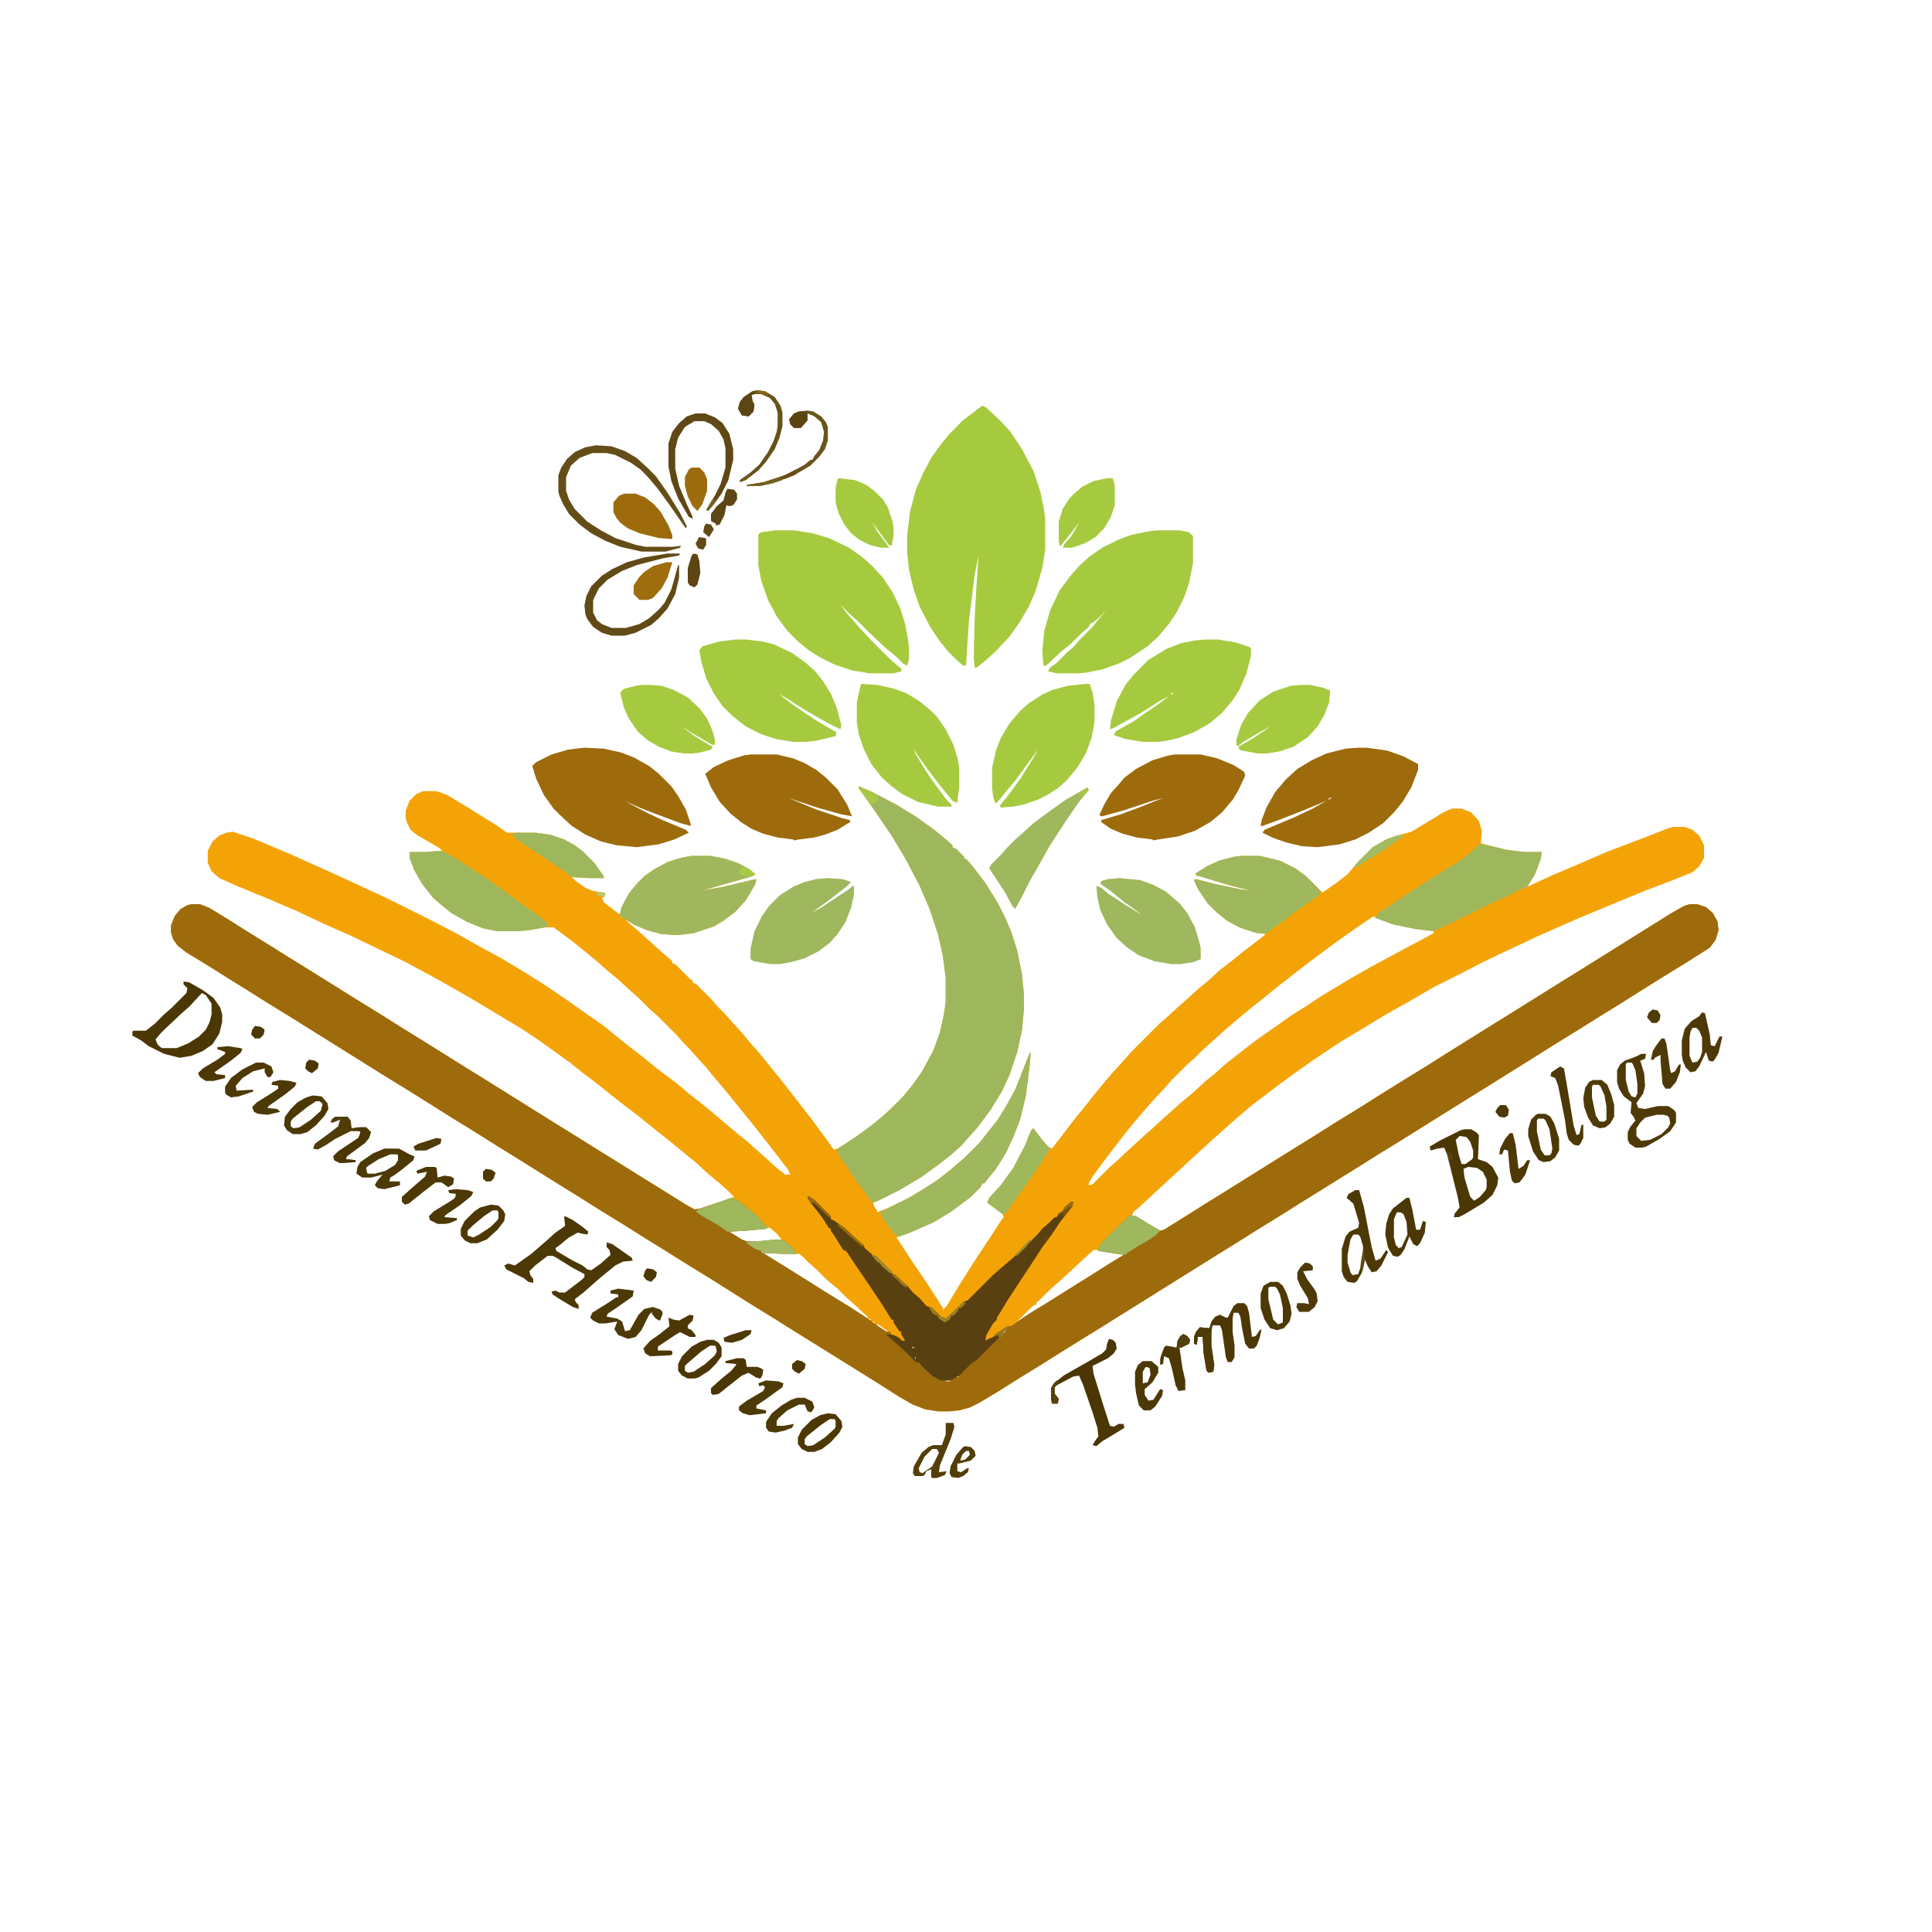 <?xml version="1.0" encoding="UTF-8"?>
<svg version="1.1" viewBox="0 0 2000 2000" width="500" height="500" xmlns="http://www.w3.org/2000/svg">
<path transform="translate(889,814)" d="m0 0 12 5 27 14 21 13 18 13 11 9 8 7v2l4 2 8 8v2h2l7 8 13 17 13 21 8 16 6 14 6 19 5 25 2 21v14l-2 22-5 23-8 24-8 17-11 18-14 19-10 11-7 8-10 9-14 11-18 13-22 13-22 11-5 2 1 4 3 4v2l10-4 23-11 18-11 12-8 13-10 15-13 15-15 11-14 8-10 8-13 10-18 9-23 6-15h1l-1 12-4 32-6 25-7 18-8 17-10 16-9 11-3 4h-2l-2 4-10 10-20 15-18 11-25 11-14 5 6 9 11 17 13 19 13 20 5 8v2l4-4 12-20 12-19 11-17 10-15 11-17 3-4-1-3-16-12 2-5 12-13 13-18 12-23 6-15 3-3 8 11 7 8 4 2 10-13 13-17 13-16 7-9 14-17 7-8 11-12 7-8 29-29 8-7 12-11 8-7 12-11 11-9 12-11 13-10 15-12 17-13 2-2-12-2-15-5-13-7-11-9-9-9-10-15-4-9 2-1 19 5 29 6 9 1-24-6-26-8-7-2v-2l11-7 13-6 15-4 8-1h19l21 5 16 8 11 8 17 17 13-9 13-10 11-13 15-15 14-8 11-4 15-4 20-12 13-8 9-4h10l10 4 8 9 3 10-1 13 23 6 12 2 11 1h17l-1 7-6 16-8 13 26-12 26-11 30-13 42-16 23-9 4-1h12l8 3 7 6 5 10v13l-5 9-7 6-25 10-24 9-70 29-43 19-55 26-19 10-32 16-24 14-25 14-28 17-20 12-27 18-17 12-18 13-13 10-17 13-13 11-8 7-10 9-8 7-24 22-52 48-7 6-1 3 5 2 24 14 4-1 24-15 19-12 21-13 72-45 21-13 19-12 26-16 19-12 24-15 26-16 19-12 48-30 21-13 48-30 21-13 96-60 14-8 6-2h8l9 3 7 6 5 9 1 9-3 10-6 8-22 14-26 16-24 15-19 12-21 13-24 15-26 16-19 12-48 30-21 13-72 45-18 11-19 12-21 13-24 15-21 13-19 12-26 16-19 12-21 13-120 75-42 26-19 12-26 16-19 12-20 12-10 5-11 3-10 1h-12l-13-2-13-5-14-8-22-14-24-15-21-13-24-15-21-13-19-12-26-16-38-24-26-16-24-15-21-13-19-12-26-16-19-12-21-13-48-30-21-13-19-12-26-16-19-12-24-15-26-16-96-60-26-16-19-12-21-13-19-12-23-14-9-7-5-7-2-7v-7l4-10 6-7 7-4 4-1h9l10 4 18 11 19 12 21 13 24 15 21 13 48 30 26 16 19 12 21 13 48 30 21 13 72 45 21 13 24 15 21 13 24 15 21 13 24 15 9 5 6-1 24-8 11-4-5-5-10-9-11-9-13-12-11-9-17-14-14-11-16-13-17-13-14-11-15-12-12-9-15-12-18-13-17-12-15-10-50-30-26-15-18-10-26-14-25-12-31-15-25-11-32-15-28-12-34-14-18-8-8-7-4-9v-12l5-10 7-6 7-3 7-1 21 7 38 16 38 17 37 17 28 13 42 21 27 14 23 13 24 13 25 15 22 14 22 15 17 12 20 14 16 13 10 8 13 10 16 13 20 15 13 11 14 11 11 9 26 22 10 8 10 9 8 7 12 11 9 7h5l-2-5-7-9-10-13-22-28-9-11-8-10-9-11-11-13-9-11-10-11-7-8-7-7-7-8-19-19-8-7-12-12-8-7-13-12-11-9-10-9-11-9-16-13-19-14h-8l-18 3-12 1h-20l-15-3-17-7-16-9-11-9-8-7-11-14-8-14-5-13v-6h16l18-1-3-3-24-14-6-5-4-8-1-4v-8l4-10 7-7 7-3h14l11 4 28 17 24 15 10 7h29l15 2 15 5 11 6 9 7 11 11 10 14v2h-15l-18-1 4 4 10 7 7 3 12 2 2 1-2 4h-2l2 5 13 10 4 3 1-7 8-15 9-11 7-7 10-7 15-8 13-4 11-2h19l16 3 14 5 11 6 6 5-3 2-42 12-11 3 23-4 29-7 5-1-1 5-10 17-11 12-12 9-10 6-21 7-16 2-17-1-15-4-12-5-11-6 13 11 10 9 11 10 8 7 7 6v2l4 2 15 15 2 1v2l4 2 15 15 7 8 7 7 7 8 11 12 9 11 9 10 8 10 13 16 11 14 14 18 10 13 14 19 7 10 4-1 16-10 18-13 11-9 12-11 11-11 9-11 10-14 12-22 7-19 4-18 2-14v-25l-3-23-5-22-9-27-10-23-14-27-15-25-17-25-12-17-5-7zm-246 134v2l2-1zm778 1-19 13-17 12-15 11-16 12-18 14-13 10-16 13-10 8-11 9-13 11-8 7-20 18-8 8-8 7-16 16-7 8-14 15-7 8-11 13-9 11-20 26-14 19-4 7v2l4-1 18-18 8-7 15-14 12-11 8-7 13-12 8-7 10-9 11-9 13-12 11-9 10-9 14-11 18-14 20-14 17-12 16-10 15-10 30-18 21-12 26-14 28-15 11-6v-2l-2-1-21-3-19-4-19-7zm-776 1m216 311m1 1m1 1m1 1m-10 1m11 0m1 1m-10 2m1 1m1 1m-64 1-21 2-19 1 5 5 14 7h12l24-3-6-7-6-5zm275 11m16 0m-1 1m-19 3m17 0m-1 1m-185 5m182 0m-181 1m180 0m-179 1m234 0-12 11-13 12-12 11-8 7-12 12-2 1v2l-4 2-16 16 5-2 12-8 18-11 19-12 24-15 19-12 10-6 5-4-28-4zm-233 1m177 0m-287 1 4 4 20 12 41 26 26 16 17 11 2-1-15-14-8-7-9-9-11-9-11-11-8-7-7-7-3-2zm87 0m24 0m175 0m-174 1m1 1 1 2zm-24 1m195 0m-194 1m171 0m-146 1m145 0m-143 1m142 0m23 0m-1 2m-1 1m-186 1m159 1m26 0m-1 1m-182 1m155 0m-154 1m180 0m-179 2m1 1m176 0m-1 1m-173 2m172 0m-1 1 1 2zm-169 2m168 0m-1 1m-166 1m1 1m164 0m-163 2m1 1m160 0m-35 1m-1 1m-122 1m121 0m35 0m-36 1m35 0 1 2zm-36 1m-117 1m116 0m36 0m-1 1m-150 1m1 1m111 0m37 0m-38 1m-109 1m1 1m144 0m-103 1m64 0m-1 1m-102 1m101 0m39 0m-41 2m40 0m-137 1m96 0m40 0m-41 1m-94 1m93 0m-92 1m91 0m-46 1m86 1m-129 1m86 0m-1 1m43 0m-1 1m-125 1m46 0m1 1m77 0m-76 1m31 0m44 0m-74 1m73 1m-119 1m1 1m116 1m-114 2m113 0m-63 1m15 0m47 1m-1 1m-132 1 1 2 2-1zm131 1m-128 1m1 1 1 2 2-1zm149 0m-127 1m103 0m22 0m-144 1m143 0m-142 1 5 5 5 3 2-1-10-7zm120 0m21 0m-22 1m20 0-1 2 3-1zm-21 2m19 0m-1 1m-19 1m18 0m-2 1-2 4 4-4zm-116 4m2 1m8 1m86 0m-1 1m-84 2m1 1m82 0 1 2zm-81 1m1 1m79 0m-78 1m77 0m-76 1m75 0 1 2zm-74 1m1 1m72 0m-70 1 1 2 2-1zm69 0m-1 1m-65 1m75 0m-73 1m57 0m15 0m-71 1m55 0m15 0m-68 1m67 0m-65 1m64 0m-62 1m53 0m8 0m-60 1m59 0m-57 1m56 0m-69 1m68 0m-67 1 1 3v-3zm66 0m-49 1m-15 2m19 0m-18 1m20 0m36 1m-54 2m52 0m-1 1m-49 1m48 0m-47 1m1 1m2 2m40 0m-39 1m1 1m36 0m-35 1m34 0m-33 1m32 0m-1 1m-28 1m26 0-1 2 3-1zm-25 1m2 1m20 0m-19 1m17 0m-14 1m12 0m-10 1m5 0v1h5v-1z" fill="#F4A307"/>
<path transform="translate(198,936)" d="m0 0h9l10 4 18 11 19 12 21 13 24 15 21 13 48 30 26 16 19 12 21 13 48 30 21 13 72 45 21 13 24 15 21 13 24 15 21 13 24 15 9 5 6-1 24-8 8-3 4 1 11 8 11 9 7 8 4 4v2l-21 2-18 1 13 8 5 2h12l19-2 7 1 9 7v2h2l3 5h-16l-19-1 21 13 24 15 19 12 26 16 17 11 11 8 9 6 5 1 1 3 6 2 5 4h3l-4-7v-3h-2l-6-9v-3h-2l-10-16-12-18-17-25-8-12-3-1-10-16-3-4v-2l-2-1-7-11-11-14-4-6 1-2 9 7 14 14v3l4 2 10 7 14 13 6 5 1 3 7 6 7 8 5 5 8 7 5 2 12 11 7 8 6 5 7 8 6 2 9 9 5 2 8-7 10-10 5-2 26-26 8-7 14-12 10-9 14-14 5-6 8-7 5-5h2l2-4 4-2 2-4 7-6h2l-1 5-12 15-10 15-9 12-13 20-10 15-13 20-11 18v2l-4 4-7 12-1 6 5-3h3l2-4 13-8 5-1 11-8 11-7 18-11 19-12 24-15 19-12 10-6 3-2-26-4-1-2 3-5 23-23h2l2-4 4-3 6 1 13 8 12 7 4-1 24-15 19-12 21-13 72-45 21-13 19-12 26-16 19-12 24-15 26-16 19-12 48-30 21-13 48-30 21-13 96-60 14-8 6-2h8l9 3 7 6 5 9 1 9-3 10-6 8-22 14-26 16-24 15-19 12-21 13-24 15-26 16-19 12-48 30-21 13-72 45-18 11-19 12-21 13-24 15-21 13-19 12-26 16-19 12-21 13-120 75-42 26-19 12-26 16-19 12-20 12-10 5-11 3-10 1h-12l-13-2-13-5-14-8-22-14-24-15-21-13-24-15-21-13-19-12-26-16-38-24-26-16-24-15-21-13-19-12-26-16-19-12-21-13-48-30-21-13-19-12-26-16-19-12-24-15-26-16-96-60-26-16-19-12-21-13-19-12-23-14-9-7-5-7-2-7v-7l4-10 6-7 7-4zm800 413m-1 1m-35 4m31 0m-30 1m7 7m15 0m59 12m-1 1m-1 1m-2 1-2 4 4-4zm-21 7m-1 3 1 2zm-80 2m79 0m-78 1m77 0m-76 1m75 0 1 2zm-74 1m1 1m72 0m-70 1 1 2 2-1zm69 0m-1 1m-65 1m75 0m-73 1m57 0m15 0m-71 1m55 0m15 0m-68 1m67 0m-65 1m64 0m-62 1m53 0m8 0m-60 1m59 0m-57 1m56 0m-69 1m68 0m-67 1 1 3v-3zm66 0m-49 1m-15 2m19 0m-18 1m20 0m36 1m-54 2m52 0m-1 1m-49 1m48 0m-47 1m1 1m2 2m40 0m-39 1m1 1m36 0m-35 1m34 0m-33 1m32 0m-1 1m-28 1m26 0-1 2 3-1zm-25 1m2 1m20 0m-19 1m17 0m-14 1m12 0m-10 1m5 0v1h5v-1z" fill="#9D6B0C"/>
<path transform="translate(889,814)" d="m0 0 12 5 27 14 21 13 18 13 11 9 8 7v2l4 2 8 8v2h2l7 8 13 17 13 21 8 16 6 14 6 19 5 25 2 21v14l-2 22-5 23-8 24-8 17-11 18-14 19-10 11-7 8-10 9-14 11-18 13-22 13-22 11-6 2-11-15-10-14-7-11-7-9-2-6 24-16 16-12 14-12 15-15 9-11 10-14 12-22 7-19 4-18 2-14v-25l-3-23-5-22-9-27-10-23-14-27-15-25-17-25-12-17-5-7z" fill="#9FB75C"/>
<path transform="translate(1017,420)" d="m0 0 4 2 15 14 10 11 12 18 12 23 7 21 4 20 1 8v32l-3 19-7 24-7 16-10 17-10 14-14 15-11 10-9 7h-2l-1-9 1-43 2-35 2-29-4 20-6 48-3 46h-3l-8-7-7-7-9-11-10-15-11-21-6-17-5-21-2-19v-16l3-25 6-23 8-18 8-15 10-14 9-11 14-14 17-13z" fill="#A6CA3E"/>
<path transform="translate(1198,549)" d="m0 0h23l10 2 4 4v28l-4 20-5 15-8 16-8 12-11 13-11 10-18 12-12 6-17 6-15 3-8 1h-24l-9-2 2-4 6-4 12-12 6-5 7-8 12-12 9-11 6-7-7 7-7 6h-2l-2 4-8 7-10 10-11 9-15 14h-3l-1-16 2-20 6-21 10-21 12-16 9-10 10-9 13-9 16-8 13-5 19-4z" fill="#A6CA3F"/>
<path transform="translate(802,549)" d="m0 0h20l19 3 17 5 21 10 14 10 10 9 11 12 10 15 8 17 5 16 3 16 1 9v12l-2 6-4-2-7-7-11-9-17-16-12-12-8-7-10-10 6 8 13 15 14 15 18 18 8 7 4 3v3l-8 2h-25l-18-3-18-6-16-8-11-7-11-9-11-11-11-15-9-17-7-20-3-16v-32l3-2z" fill="#A6CA3E"/>
<path transform="translate(1406,774)" d="m0 0h9l21 3 17 6 15 8v6l-7 18-9 15-9 11-11 11-15 10-14 7-16 5-23 3-16-1-17-4-14-5-10-5 2-3 31-13 19-9 14-8-24 10-23 9-19 7h-2l1-6 5-13 9-16 11-13 12-11 15-9 15-7 20-5zm-30 52-1 2 4-2z" fill="#9D6B0C"/>
<path transform="translate(605,774)" d="m0 0 20 1 18 4 13 5 16 9 10 8 13 13 7 10 8 14 5 15v2l-11-3-24-9-18-7-9-4-5-2 23 12 15 7 24 10 3 3-15 7-16 5-23 3-21-2-16-4-16-7-14-9-12-11-7-7-10-14-8-17-4-13 4-4 16-8 17-5z" fill="#9D6B0C"/>
<path transform="translate(836,1238)" d="m0 0 7 4 17 17v3l4 2 10 7 14 13 6 5 1 3 7 6 7 8 5 5 8 7 5 2 12 11 7 8 6 5 7 8 6 2 9 9 5 2 8-7 10-10 5-2 26-26 8-7 14-12 10-9 14-14 5-6 8-7 5-5h2l2-4 4-2 2-4 7-6h2l-1 5-12 15-10 15-9 12-13 20-10 15-13 20-11 18v2l-4 4-7 12-1 6 16-8-1 4-24 24-6 4-12 12-9 5h-10l-8-4-10-9-5-6h-3l-10-10-12-11-8-7v-1l7 1 6 3 3 3h3l-4-7v-3h-2l-6-9v-3h-2l-10-16-12-18-17-25-8-12-3-1-10-16-3-4v-2l-2-1-7-11-11-14-4-6zm162 111m-1 1m-35 4m31 0m-30 1m7 7m15 0m34 22m-1 3 1 2zm-80 2m79 0m-78 1m77 0m-76 1m75 0 1 2zm-74 1m1 1m72 0m-70 1 1 2 2-1zm69 0m-1 1m-65 1m2 1m57 0m-56 1m55 0m-53 1m2 1m2 1m53 0m-52 1m2 1m-13 1m1 1 1 3v-3z" fill="#594011"/>
<path transform="translate(761,662)" d="m0 0h11l17 2 12 3 19 9 14 10 10 9 8 10 8 13 6 14 5 19-1 4-14-7-21-12-22-14-6-3 13 10 22 15 15 9 9 5-1 4-21 5-10 1h-13l-18-3-15-5-16-8-14-11-10-10-9-13-8-16-5-17-2-12 3-4 18-5z" fill="#A6CA3F"/>
<path transform="translate(1248,662)" d="m0 0h13l18 3 15 5 1 1v8l-5 19-7 16-7 11-11 13-13 11-16 9-16 6-13 3-9 1h-15l-18-3-12-4 2-4 18-10 10-7 16-11 12-9-11 6-19 12-27 15-5 2 1-9 6-20 9-17 8-10 16-16 18-11 15-6 15-3zm-35 55-1 2 3-1z" fill="#A6CA3F"/>
<path transform="translate(1216,781)" d="m0 0h27l17 4 17 7 11 7 1 4-7 15-6 10-11 13-12 10-16 9-18 6-20 3-5 1-1-1-16-2-15-4-12-5-10-7v-2l20-6 19-7 25-10-11 3-30 10-22 6-3-1 5-11 7-12 9-10 5-6 12-9 17-9 17-5z" fill="#9D6B0C"/>
<path transform="translate(777,781)" d="m0 0h27l17 4 12 5 12 7 10 8 12 12 10 16 5 12-11-2-25-7-30-10 29 12 27 9 8 2v2l-13 8-13 5-11 3-16 2-5 1-1-1-16-2-15-4-12-5-11-7-11-9-11-12-9-15-6-14 9-7 15-7 16-5z" fill="#9D6B0C"/>
<path transform="translate(1123,708)" d="m0 0h5l3 9 2 12v19l-3 16-6 16-9 15-11 13-9 8-11 7-10 5-15 5-10 2-13 1-1-2 9-11 13-18 13-21 4-7-1 1-8 11-14 19-10 12-9 11h-2l-2-7-1-8v-21l4-18 5-13 9-15 11-13 9-8 14-9 11-5 15-4z" fill="#A6CA3F"/>
<path transform="translate(892,708)" d="m0 0 16 1 18 4 13 5 13 8 11 9 7 7 9 13 8 16 4 13 2 11v20l-2 16-5-2-13-16-13-17-12-17-1-3v3l12 20 9 13 12 16 5 5v2h-14l-21-5-16-8-11-8-10-9-11-14-8-16-5-15-2-12v-21l4-18z" fill="#A6CA3F"/>
<path transform="translate(716,886)" d="m0 0h19l16 3 14 5 11 6 6 5-3 2-42 12-11 3 23-4 29-7 5-1-1 5-10 17-11 12-12 9-10 6-21 7-16 2-17-1-15-4-12-5-12-7-5-3 3-10 7-13 9-11 7-7 10-7 15-8 13-4z" fill="#A0B75D"/>
<path transform="translate(1531,874)" d="m0 0 9 1 21 5 18 2h17l-1 7-6 16-8 13-6 2-15 8-16 7-16 8-29 14-15 7-18-2-24-5-19-7 2-1 2-4 11-7 24-16 14-9 19-12 18-11 10-8z" fill="#9FB75C"/>
<path transform="translate(1285,886)" d="m0 0h19l21 5 16 8 11 8 12 12 3 4-2 4-10 7-17 12-9 7-15 11-3 2h-10l-18-6-13-7-11-9-9-9-10-15-4-9 2-1 19 5 29 6 9 1-24-6-26-8-7-2v-2l11-7 13-6 15-4z" fill="#9FB75D"/>
<path transform="translate(856,909)" d="m0 0 16 1 9 3-5 5-18 14-18 13 11-6 27-18 5-4h1v9l-3 14-6 15-8 12-8 9-12 9-14 7-14 4-12 2h-10l-17-3-3-2v-11l4-18 8-16 7-10 11-11 14-9 12-5 12-3z" fill="#9FB75D"/>
<path transform="translate(1159,909)" d="m0 0 21 2 14 5 13 7 14 12 8 10 8 15 5 17 1 5v11l-8 3-13 2h-10l-17-3-16-6-12-8-11-10-10-14-7-15-3-13-1-12 5 2 7 6 20 13 15 9-8-6-10-7-16-13-9-6 1-3 7-2z" fill="#9FB75D"/>
<path transform="translate(1066,1090)" d="m0 0h1l-1 12-4 32-6 25-7 18-8 17-10 16-9 11-3 4h-2l-2 4-10 10-20 15-18 11-25 11-11 4-4-1-12-16-4-8 16-8 19-10 24-15 14-11 15-13 15-15 11-14 8-10 8-13 10-18 9-23z" fill="#9FB75D"/>
<path transform="translate(451,881)" d="m0 0h7l11 6 22 14 15 10 11 8 14 10 15 11 10 7 8 6 3 3v2l2 1-22 4-12 1h-20l-15-3-17-7-16-9-11-9-8-7-11-14-8-14-5-13v-6h16z" fill="#9FB75C"/>
<path transform="translate(665,709)" d="m0 0h9l11 1 12 4 15 8 12 11 8 11 5 11 3 10v6h-3l-22-13-9-6 5 4 8 6 15 9 4 2-2 3-11 3-8 1h-9l-13-2-13-5-12-7-10-9-9-13-5-11-4-16 4-4 12-3z" fill="#A6CA3F"/>
<path transform="translate(1346,709)" d="m0 0h10l14 3 7 3-1 12-5 13-7 12-10 11-15 10-15 5-13 2h-9l-16-3-3-1-1-3 14-8 12-8 7-5-11 6-17 10-5 4h-2v-7l5-15 7-12 12-13 14-9 18-6z" fill="#A6CA3F"/>
<path transform="translate(1126,815)" d="m0 0 1 3-10 12-13 19-17 26-14 25-8 14-8 16-6 11-3-3-8-15-16-24 2-4 10-10 7-8 8-8 8-7 11-10 19-14 14-10 14-8z" fill="#9FB75D"/>
<path transform="translate(868,495)" d="m0 0 17 2 12 5 9 7 8 8 5 8 5 15 1 6v9l-2 10-3-1-8-11-9-12 5 9 12 16v1h-8l-12-3-10-5-9-7-7-9-6-12-3-11v-15l2-9z" fill="#A6CA3F"/>
<path transform="translate(1146,495)" d="m0 0h6l2 8v20l-4 12-7 12-9 9-10 6-11 4-4 1h-9l2-4 7-8 7-12 1-2-10 13-9 11h-1l-1-5v-20l4-13 7-11 5-5 8-7 12-6z" fill="#A6CA3F"/>
<path transform="translate(585,1259)" d="m0 0 8 4 10 7 6 5-1 3-6-1-4-1-9 5-11 9-3 2 1 3 17 10 10 5 5 4 4 1 10-7 10-9-1-5-3-3v-5l6 2 20 14 1 3-10 1-8 4-16 13-9 8-8 7-9 7 1 3 3 3v4l-6-2-15-9-6-4-1-3 4-1 4 2h6l17-13 3-3v-3l-13-7-16-10-4-2h-5l-13 10-6 6 1 4 3 4v4l-5-1-5-4-18-9-2-4 4-2 7 2 17-12 15-13 10-9 10-7-1-9z" fill="#4C3805"/>
<path transform="translate(190,1016)" d="m0 0 6 1 14 8 11 8 7 10 2 7v8l-3 12-7 11-10 7-12 5-12 2-16-4-16-8-8-6-9-5v-4l1-1h13l9-7 10-10 8-7 15-15 1-5-4-4zm19 12-13 14-8 7-17 16-5 5-5 6 2 5 3 3 2 1h15l12-5 11-7 7-7 4-8 2-8v-11l-6-9z" fill="#4B3704"/>
<path transform="translate(1516,1169)" d="m0 0h7l5 3 3 3-1 25 9 3 6 5 6 11-1 8-5 10-9 8-20 12-6 3h-5l1-4 5-6-2-11-11-44-3-7-7 1-7 2-1-4 10-6 22-11zm-5 7-4 4 3 15 3 10h4l7-5 1-2v-7l-3-9-4-5zm9 32-5 2 1 9 6 20 4 4 6-4 6-7 1-3v-8l-4-8-6-4z" fill="#4B3704"/>
<path transform="translate(534,862)" d="m0 0h20l15 2 15 5 11 6 9 7 11 11 10 14v2h-15l-18-1-18-13-39-26-5-5z" fill="#9FB75C"/>
<path transform="translate(617,461)" d="m0 0 16 1 14 5 12 7 12 11 8 8 12 17 13 21 7 14-1 2-16-23-13-18-11-13-7-7-10-7-16-8-9-2h-15l-13 5-9 8-5 12v14l3 9 6 10 13 13 14 9 15 8 21 7 10 2h29l8-1-1 2-15 4h-25l-22-5-15-6-15-8-12-9-11-11-6-10-4-9-1-4v-17l3-8 6-9 8-7 11-5z" fill="#644D17"/>
<path transform="translate(1069,1168)" d="m0 0 3 3 7 9 6 7 2 2-6 10-13 19-7 10-13 18-6 9-4 2-16-12 2-5 12-13 13-18 12-23 6-15z" fill="#A0B85C"/>
<path transform="translate(646,511)" d="m0 0h12l10 4 9 7 7 8 8 14 4 10v4l-14-1-20-5-12-5-8-6-4-5-3-6v-10l6-7z" fill="#9D6B0C"/>
<path transform="translate(1699,1091)" d="m0 0h5l-1 5-5 2 4 13 1 13-2 8-7 10 2 5 7 1 13-3h11l6 4 2 3v10l-6 9-11 8-14 8-4 1h-7l-6-4-2-4v-8l3-6 5-6-2-4-3-4 1-11-8-6-5-8-2-7v-12l3-6 5-4 11-4zm-15 9-1 2v16l3 12 3 5 4 1 2-4v-10l-2-14-3-7-1-1zm31 54-12 3-5 5-4 6v8l5 5 9-1 12-6 7-7 2-4-1-6-2-2-4-1z" fill="#4E3A06"/>
<path transform="translate(1148,1386)" d="m0 0 4 1 3 3 1 6-3 5-6 5-16 8 1 8 9 29 8 25 4 1 5-3h5l1 4-8 5-15 9-6 5-4-1 3-5 3-4-1-9-5-16-10-29-4-9-6 1-17 9-2 2v7l4 5-1 5h-6l-1-5v-11l3-5 10-8 28-16 12-7 4-4 1-6z" fill="#4B3704"/>
<path transform="translate(1281,1349)" d="m0 0h7l3 3 2 7 3 25 4-1 4-6 2-1-2 9-3 8-3 3h-5l-4-5-3-15-2-13-2-4h-5l-1 6v14l2 14v12l-3 5h-4l-2-5-4-28-2-5h-8l-1 7v14l3 20-1 7-5 1-2-2-3-18-1-17h-5l-1 8-3-1v-7l2-5 4-5 10 1 2-7 4-5 5-2 6 3h2l6-12z" fill="#4D3805"/>
<path transform="translate(691,573)" d="m0 0h13l-1 2-17 3-27 7-15 6-15 9-9 9-5 10-1 3v12l4 8 5 4 10 4h15l14-4 10-6 10-9 6-7 7-14 7-25h1v13l-4 17-8 15-9 10-8 7-16 8-11 3h-14l-10-3-9-6-6-8-2-5-1-9 2-10 5-10 11-11 11-7 15-7 18-5z" fill="#614A16"/>
<path transform="translate(757,1240)" d="m0 0 4 1 11 8 11 9 7 8 4 4v2l-21 2-20 1-10-7-16-9-7-5 3-2 26-9z" fill="#9FB75D"/>
<path transform="translate(720,428)" d="m0 0h10l10 4 8 6 7 11 4 16v11l-5 21-7 14-8 11-6 7-2-1 9-15 6-12 5-17v-20l-2-9-5-9-8-7-7-3h-10l-10 6-7 11-3 12v20l4 18 8 19 6 13v2l-4-2-11-19-7-18-3-15v-24l4-12 7-9 8-7z" fill="#5F4816"/>
<path transform="translate(1170,1258)" d="m0 0 6 1 13 8 12 7-5 5-9 6-9 5-11 7-2 2-28-4-1-2 3-5 23-23h2l2-4z" fill="#A0B85D"/>
<path transform="translate(1403,1232)" d="m0 0h4l5 18 5 26 3 15 4 14 5-2 6-9 2 2-7 14-5 6-5 1-4-6-3-7-3 13-5 9-3 2-7-1-4-5-2-6v-23l4-13 4-5 9-4 1-5-6-20-7-6 2-4zm-2 46-3 5-3 16v8l3 10 2 3 6-1 3-9 2-9v-11l-3-10-2-2z" fill="#4D3905"/>
<path transform="translate(640,1334)" d="m0 0 16 2-1 6-17 12-9 6-1 3 11 2 5 3 3 10 5-1 9-16 6-6 9-2 8 3 2 4-3 7-4-2-4-5v-2l-3 3-8 16-6 7-8 2-10-4-4-6 3-8-12 2h-7l-6-3-3-3 2-5 16-10 9-6h2v-3l-8-1v-3z" fill="#4C3905"/>
<path transform="translate(398,1189)" d="m0 0h15l11 6 5 2-1 4-11 9-8 6-5 3-1 4h11v4l-16 4-7-1-3-3 2-4 6-7-12 3h-9l-6-4 1-7 3-5 13-9zm6 6-12 5-11 7-2 2 1 5 1 1h7l11-3 10-6 3-5v-5l-1-1z" fill="#4D3906"/>
<path transform="translate(1456,1240)" d="m0 0h3l3 12 4 21h4l3-9 3 1-1 11-5 11-3 3-4-2-4-8-5 13-4 6-3 2-5-1-5-8-3-14 1-11 3-10 4-6 5-4zm-10 15-3 7v19l2 8 3 3 3-1 6-13-1-13-3-8-3-2z" fill="#4C3805"/>
<path transform="translate(1762,1048)" d="m0 0 3 1 5 22 1 11 4 1 5-10h3l-4 17-4 7-2 2-4-1-3-9-7 15-4 5-5 1-5-5-3-7-1-6v-15l3-12 7-8 8-5zm-10 16-2 4-1 6v19l3 7 5-1 3-4 2-6v-15l-3-7-3-3z" fill="#4E3906"/>
<path transform="translate(690,582)" d="m0 0h6l-5 16-6 11-9 10-5 2h-9l-6-6v-9l6-9 5-5 9-6z" fill="#9D6D0E"/>
<path transform="translate(347,1156)" d="m0 0h13l3 4 1 8 6-1h9l5 5-2 6-4 5-19 14-1 3 10 1v2l-16 1-6-3-1-4 5-5 21-14 2-5v-2h-10l-16 8-9 6-9 5-5-1 2-5 15-11 9-7 2-7-7 3h-3l2-4z" fill="#503C07"/>
<path transform="translate(508,1247)" d="m0 0 8 1 5 5 2 4-1 7-7 9-11 10-10 4h-7l-6-3-4-5v-7l4-8 10-10 6-4zm2 6-9 6-12 10-5 5v5l6 2 6-3 12-8 7-7 1-2v-6l-1-2z" fill="#4D3805"/>
<path transform="translate(857,1463)" d="m0 0 8 1 6 7 1 6-3 6-9 10-9 7-8 3h-7l-6-3-4-5v-7l4-8 10-10 9-5zm2 6-9 6-15 12-2 3v5l3 2 6-1 12-8 10-9 1-2v-6l-1-2z" fill="#4D3804"/>
<path transform="translate(732,1387)" d="m0 0h7l5 3 3 5v9l-6 8-7 7-11 7-4 1h-7l-6-3-4-5v-7l4-8 10-10 9-5zm3 6-9 6-14 12-3 3v5l3 2 6-1 12-8 10-9 2-4-1-5-1-1z" fill="#4C3704"/>
<path transform="translate(324,1134)" d="m0 0 9 1 6 7 1 6-4 7-9 10-9 7-7 2h-8l-6-4-3-5 1-9 6-8 7-7 9-5zm3 6-9 6-15 12-2 3v5l3 2 6-1 12-8 10-9 2-7-3-3z" fill="#4C3805"/>
<path transform="translate(1592,1153)" d="m0 0h8l5 3 4 7 5 16v12l-4 7-5 4-7 1-5-2-6-9-5-16v-7l3-10 5-5zm0 5-1 2v11l4 19 4 6h5l2-2 1-5-3-20-4-9-2-2z" fill="#4D3906"/>
<path transform="translate(1315,1327)" d="m0 0h8l5 4 4 8 4 13 1 8-2 8-6 7-7 2-7-2-6-9-4-12v-15l3-8zm0 5-2 1v12l5 21 5 5 5-2v-15l-3-14-3-6-2-2z" fill="#4D3906"/>
<path transform="translate(1649,1118)" d="m0 0h9l6 5 4 10 3 11v12l-4 7-5 4-6 1-7-3-5-8-4-11-1-9 2-11 4-6zm0 5-1 2v11l4 19 4 6h5l2-2v-13l-2-12-4-9-2-2z" fill="#4D3A06"/>
<path transform="translate(714,1361)" d="m0 0 4 1-1 5-5 5v3l4 2 4 5v2h-6l-10-5-5 3-18 12v4h13l2 1v3l-2 1-21 1-5-3-2-5 7-8 10-7 10-8-1-9 5 2 6 1z" fill="#4C3705"/>
<path transform="translate(716,484)" d="m0 0h8l5 5 3 7v12l-5 14-5 7-5-5-5-10-3-11v-9l4-8z" fill="#9C6C0E"/>
<path transform="translate(1183,1409)" d="m0 0h9l7 6v6l-6 10-8 7v6l4 6 5-1 7-11 3 1-1 6-7 11-5 4h-7l-5-5-3-13-1-9v-13l3-7zm3 6-3 5v12l5-1 3-8-1-7z" fill="#4D3906"/>
<path transform="translate(1615,1104)" d="m0 0 4 2 4 23 6 36 3 10 3-1 2-9 2-1v14l-3 6-2 2-5-1-5-5-2-6-2-15-7-35-3-8-5-2 1-4z" fill="#4D3905"/>
<path transform="translate(783,404)" d="m0 0 9 1 10 6 6 9 2 7v14l-3 12-5 12-9 13-8 9-13 10-6 2v-2l11-8 9-8 9-13 6-12 3-9 1-6v-14l-3-9-5-6-9-4h-7l-3 1 1 6 2 4-1 7-5 5-7-1-4-7 2-7 4-5 9-6z" fill="#675118"/>
<path transform="translate(1225,1381)" d="m0 0 4 2 3 4-1 4-8 4h-2l3 21 3 13v10l-7 1-3-6-4-18-3-10-5-2-1 8-3 1v-6l1-4 3-8 2-2 6 1 5 1 1-7 3-5z" fill="#4C3805"/>
<path transform="translate(441,1208)" d="m0 0h9l2 1 1 10 7-2 7 1 3 2-1 6-5 3-7-5h-6l-13 10-15 12-4 1-3-3v-5l9-8 8-7 7-6 2-5-10 2-1-3z" fill="#4D3905"/>
<path transform="translate(836,425)" d="m0 0 6 1 8 5 5 6 2 5v14l-3 9-6 8-9 9-17 10-21 8-14 3h-14v-1l18-3 24-8 18-10 6-5h2l2-4 5-6 4-10 1-9-3-10-7-6-7-3v7l-7 8h-7l-4-4-1-5 5-6 5-2z" fill="#6A551C"/>
<path transform="translate(979,1473)" d="m0 0h8l1 4-4 13-11 27-1 7 8-1-2 4-8 3h-5l-1-1v-8l-5 2-2 4-2 1h-8l-2-3 1-7 8-14 7-6 5-2h9l4-11zm-14 27-8 8-6 12 1 4 3 1 10-7 7-14-2-4z" fill="#533F09"/>
<path transform="translate(763,1406)" d="m0 0h7l2 2 1 7h11l6 3-1 6-2 3-4-1-8-5-7 3-14 11-10 8-6 1-2-2v-5l10-9 11-9 5-6v-1l-11-1v-2z" fill="#4B3603"/>
<path transform="translate(472,1231)" d="m0 0 12 1 6 2-2 4-11 9-16 11-1 2 13 1v2l-7 3-5 1h-8l-8-4-1-4 5-5 18-11 4-3 1-4-7-1-1-3z" fill="#4D3906"/>
<path transform="translate(793,1429)" d="m0 0 13 1 5 2-1 4-18 13-9 6v3l10 2v3l-17 2-7-2-4-3v-4l8-6 17-10 2-4-2-2-4 1-1-3z" fill="#4E3A06"/>
<path transform="translate(290,1118)" d="m0 0 10 1 7 2-2 4-10 8-17 12-1 2 10 1 3 3-13 3-10-1-4-2-2-5 5-5 13-8 9-6v-3l-7-1 1-3z" fill="#4D3905"/>
<path transform="translate(236,1083)" d="m0 0 13 2 2 1-2 4-10 8-17 12 2 2 9 1v3l-12 3h-8l-6-4-2-4 5-5 15-9 8-6v-2l-8-3v-2z" fill="#4D3805"/>
<path transform="translate(1720,1075)" d="m0 0h3l2 5 4 28 1 3 4-2 4-7h2l-1 8-4 10-6 7h-5l-3-5-2-24v-6l-6 3-1 2h-3l2-9 3-5z" fill="#4D3A06"/>
<path transform="translate(1563,1173)" d="m0 0h3l3 12 3 25 5-3 4-6h3l-5 15-6 8-5 1-3-3-2-10-2-21-4-1-2 5h-3l1-6 5-10z" fill="#4E3906"/>
<path transform="translate(825,1447)" d="m0 0h8l8 4 2 6-3 5-4-1-3-7h-6l-12 6-9 8-2 3v5h7l11-2-2 4-8 3-9 2-7-1-3-4v-6l6-9 10-8 10-6z" fill="#4E3A06"/>
<path transform="translate(265,1100)" d="m0 0h8l8 4 2 6-3 5h-3l-3-5v-4l-12 3-11 7-7 8 1 5 17-1v2l-15 5-8 1-5-3-1-2v-6l6-9 12-9z" fill="#4E3905"/>
<path transform="translate(1351,1307)" d="m0 0 5 1 3 3v4l-10 1 4 8 8 11 2 4 1 8-3 6-6 5h-10l-3-5 1-4h7l5 1-1-6-8-13-3-7v-7l3-5z" fill="#4D3A06"/>
<path transform="translate(804,1283)" d="m0 0 7 1 9 7v2h2l3 5h-16l-21-1v-2l-6-2-9-6v-1z" fill="#A3BA62"/>
<path transform="translate(372,1167)" d="m0 0h7l5 5-2 6-4 5-19 14-1 3 10 1v2l-16 1-6-3-1-4 5-5 21-14 2-5v-2h-2z" fill="#4C3704"/>
<path transform="translate(1253,1372)" d="m0 0h2l-1 7v14l3 20-1 7-5 1-2-2-3-18-1-17h-5l-1 8-3-1v-7l2-5 4-5 10 1z" fill="#4F3B06"/>
<path transform="translate(753,506)" d="m0 0 7 1 3 4v6l-4 6-4 1-3-1-2 10-5 10-4 1v-2l-4-2-1-1v-7l6-8 7-6 2-8z" fill="#5E4615"/>
<path transform="translate(999,1497)" d="m0 0 6 1 4 4 1 5-5 5-12 3h-2v8l4 1 6-4h2l-1 4-5 4-5 2-7-1-2-4 1-7 6-12 7-8zm1 5-4 4-2 6 5-1 5-5-1-4z" fill="#533E08"/>
<path transform="translate(718,573)" d="m0 0 4 1 2 7 1 12-3 12-3 3-5-2-2-3v-15l4-13z" fill="#5D4514"/>
<path transform="translate(1451,864)" d="m0 0 3 1-9 6-11 8-30 19h-2l2-4 17-17 14-8 11-4z" fill="#A3BB63"/>
<path transform="translate(779,405)" d="m0 0h7l-8 4 1 6 2 4-1 7-5 5-7-1-4-7 2-7 4-5z" fill="#5D4615"/>
<path transform="translate(827,426)" d="m0 0h8l1 9-7 8h-7l-4-4-1-5 5-6z" fill="#5B4313"/>
<path transform="translate(452,1178)" d="m0 0 5 1-1 5-15 7h-11l-2-4 5-3z" fill="#4F3B07"/>
<path transform="translate(772,1377)" d="m0 0h6l-1 4-9 6-10 3-8-1-1-4 7-3z" fill="#4E3905"/>
<path transform="translate(889,814)" d="m0 0 12 5 7 4 1 4-1 3-3 1-3 3-13-18z" fill="#A8C946"/>
<path transform="translate(1711,1045)" d="m0 0 5 1 3 5-1 5-3 3h-5l-5-6 2-5z" fill="#4F3B06"/>
<path transform="translate(825,1408)" d="m0 0 5 1 4 3-1 5-6 5-4-2-3-3v-5z" fill="#4D3906"/>
<path transform="translate(320,1097)" d="m0 0 6 1 4 3-1 5-6 5-4-2-3-3 1-6z" fill="#4C3704"/>
<path transform="translate(670,1313)" d="m0 0 6 1 4 3-1 5-5 5-5-2-3-4 2-6z" fill="#4D3603"/>
<path transform="translate(1553,1144)" d="m0 0h6l3 5-1 6-4 2-5-1-4-5 2-4z" fill="#4D3805"/>
<path transform="translate(264,1062)" d="m0 0 6 1 4 3-1 5-4 4h-5l-4-4 1-5z" fill="#4D3906"/>
<path transform="translate(1225,1381)" d="m0 0 4 2 3 4-1 4-8 4h-2l-1 4-2-4 1-7 3-5z" fill="#52400A"/>
<path transform="translate(503,1210)" d="m0 0 6 1 4 3-2 6-3 3h-5l-3-3v-7z" fill="#4D3804"/>
<path transform="translate(779,1415)" d="m0 0 8 1 3 2-1 6-2 3-4-1-8-5h-2l2-4z" fill="#4E3906"/>
<path transform="translate(997,1348)" d="m0 0 3 1-5 5h-2l-2 4-4 4h-2l-2 4-5 3-6-4-1-3-5-2-4-6h3l9 9 5 2 8-7z" fill="#9D8124"/>
<path transform="translate(724,556)" d="m0 0 6 1 1 1v6l-3 5-5-1-3-5 3-6z" fill="#604915"/>
<path transform="translate(768,898)" d="m0 0h5l9 7-3 2h-9l-4-2-1-3z" fill="#A8CB44"/>
<path transform="translate(676,1354)" d="m0 0 6 1 4 3-2 7-1 2-4-2-4-5v-2l-2-1z" fill="#4F3B07"/>
<path transform="translate(1094,1429)" d="m0 0 2 1-3 4-1 2v7l4 5-1 5h-6l-1-5v-11l3-5z" fill="#57440D"/>
<path transform="translate(731,542)" d="m0 0 5 1 3 5-5 8-6-5 1-6z" fill="#614B17"/>
<path transform="translate(1109,1244)" d="m0 0h2l-1 5-9 11-1-2 1-3-7 5 2-4 4-2 2-4z" fill="#7A540E"/>
<path transform="translate(807,494)" d="m0 0 2 1 1 2-14 4-9 2h-14v-1l18-3z" fill="#715E1F"/>
<path transform="translate(903,1299)" d="m0 0 4 1 17 17v2l-4-2-8-7v-2l-4-2-3-3v-2h-2z" fill="#9D882A"/>
<path transform="translate(866,1267)" d="m0 0 4 1 8 7 10 9 6 5-1 2-15-13-9-8z" fill="#9D6D0E"/>
<path transform="translate(836,1238)" d="m0 0 7 4 17 17-1 2-13-13-4-3h-3l-3-5z" fill="#9B6A0C"/>
<path transform="translate(1043,1373)" d="m0 0 2 1-6 5-1 4-4 3v-4l-6 2 4-4z" fill="#967A21"/>
<path transform="translate(824,486)" d="m0 0 2 1-2 4-12 5-4-1 4-3z" fill="#694F16"/>
<path transform="translate(1066,1283)" d="m0 0 3 1-4 2-2 4-10 10-2-1z" fill="#9D8E31"/>
<path transform="translate(1411,1294)" d="m0 0h1l1 9-2 11h-3l1-9z" fill="#5F4B14"/>
<path transform="translate(924,1319)" d="m0 0 4 2 10 9 1 3-4-2-7-7-4-3z" fill="#9D781A"/>
<path transform="translate(1126,815)" d="m0 0 1 3-5 6h-5l-1-3z" fill="#A8C449"/>
<path transform="translate(740,517)" d="m0 0 2 1-8 10h-3l6-10z" fill="#736324"/>
<path transform="translate(783,404)" d="m0 0 9 1 4 3-3 2-5-2-6-1z" fill="#846518"/>
<path transform="translate(1498,1192)" d="m0 0 5 2 1 5-4 4z" fill="#5D4110"/>
<path transform="translate(962,1353)" d="m0 0 4 2 8 8-3 1v-2l-5-2-4-6z" fill="#9D7B1D"/>
<path transform="translate(616,923)" d="m0 0 9 1 2 1-2 4-1-2-4 1z" fill="#B3CA71"/>
<path transform="translate(1109,1244)" d="m0 0h2l-1 5-2 1v-2l-8 6 2-4z" fill="#9D6B0C"/>
<path transform="translate(1085,1277)" d="m0 0 1 4-5 7-1-4 4-6z" fill="#634507"/>
<path transform="translate(777,489)" d="m0 0m-1 1m-1 1m-2 1 3 1-4 4-6 2v-2z" fill="#71591B"/>
</svg>
